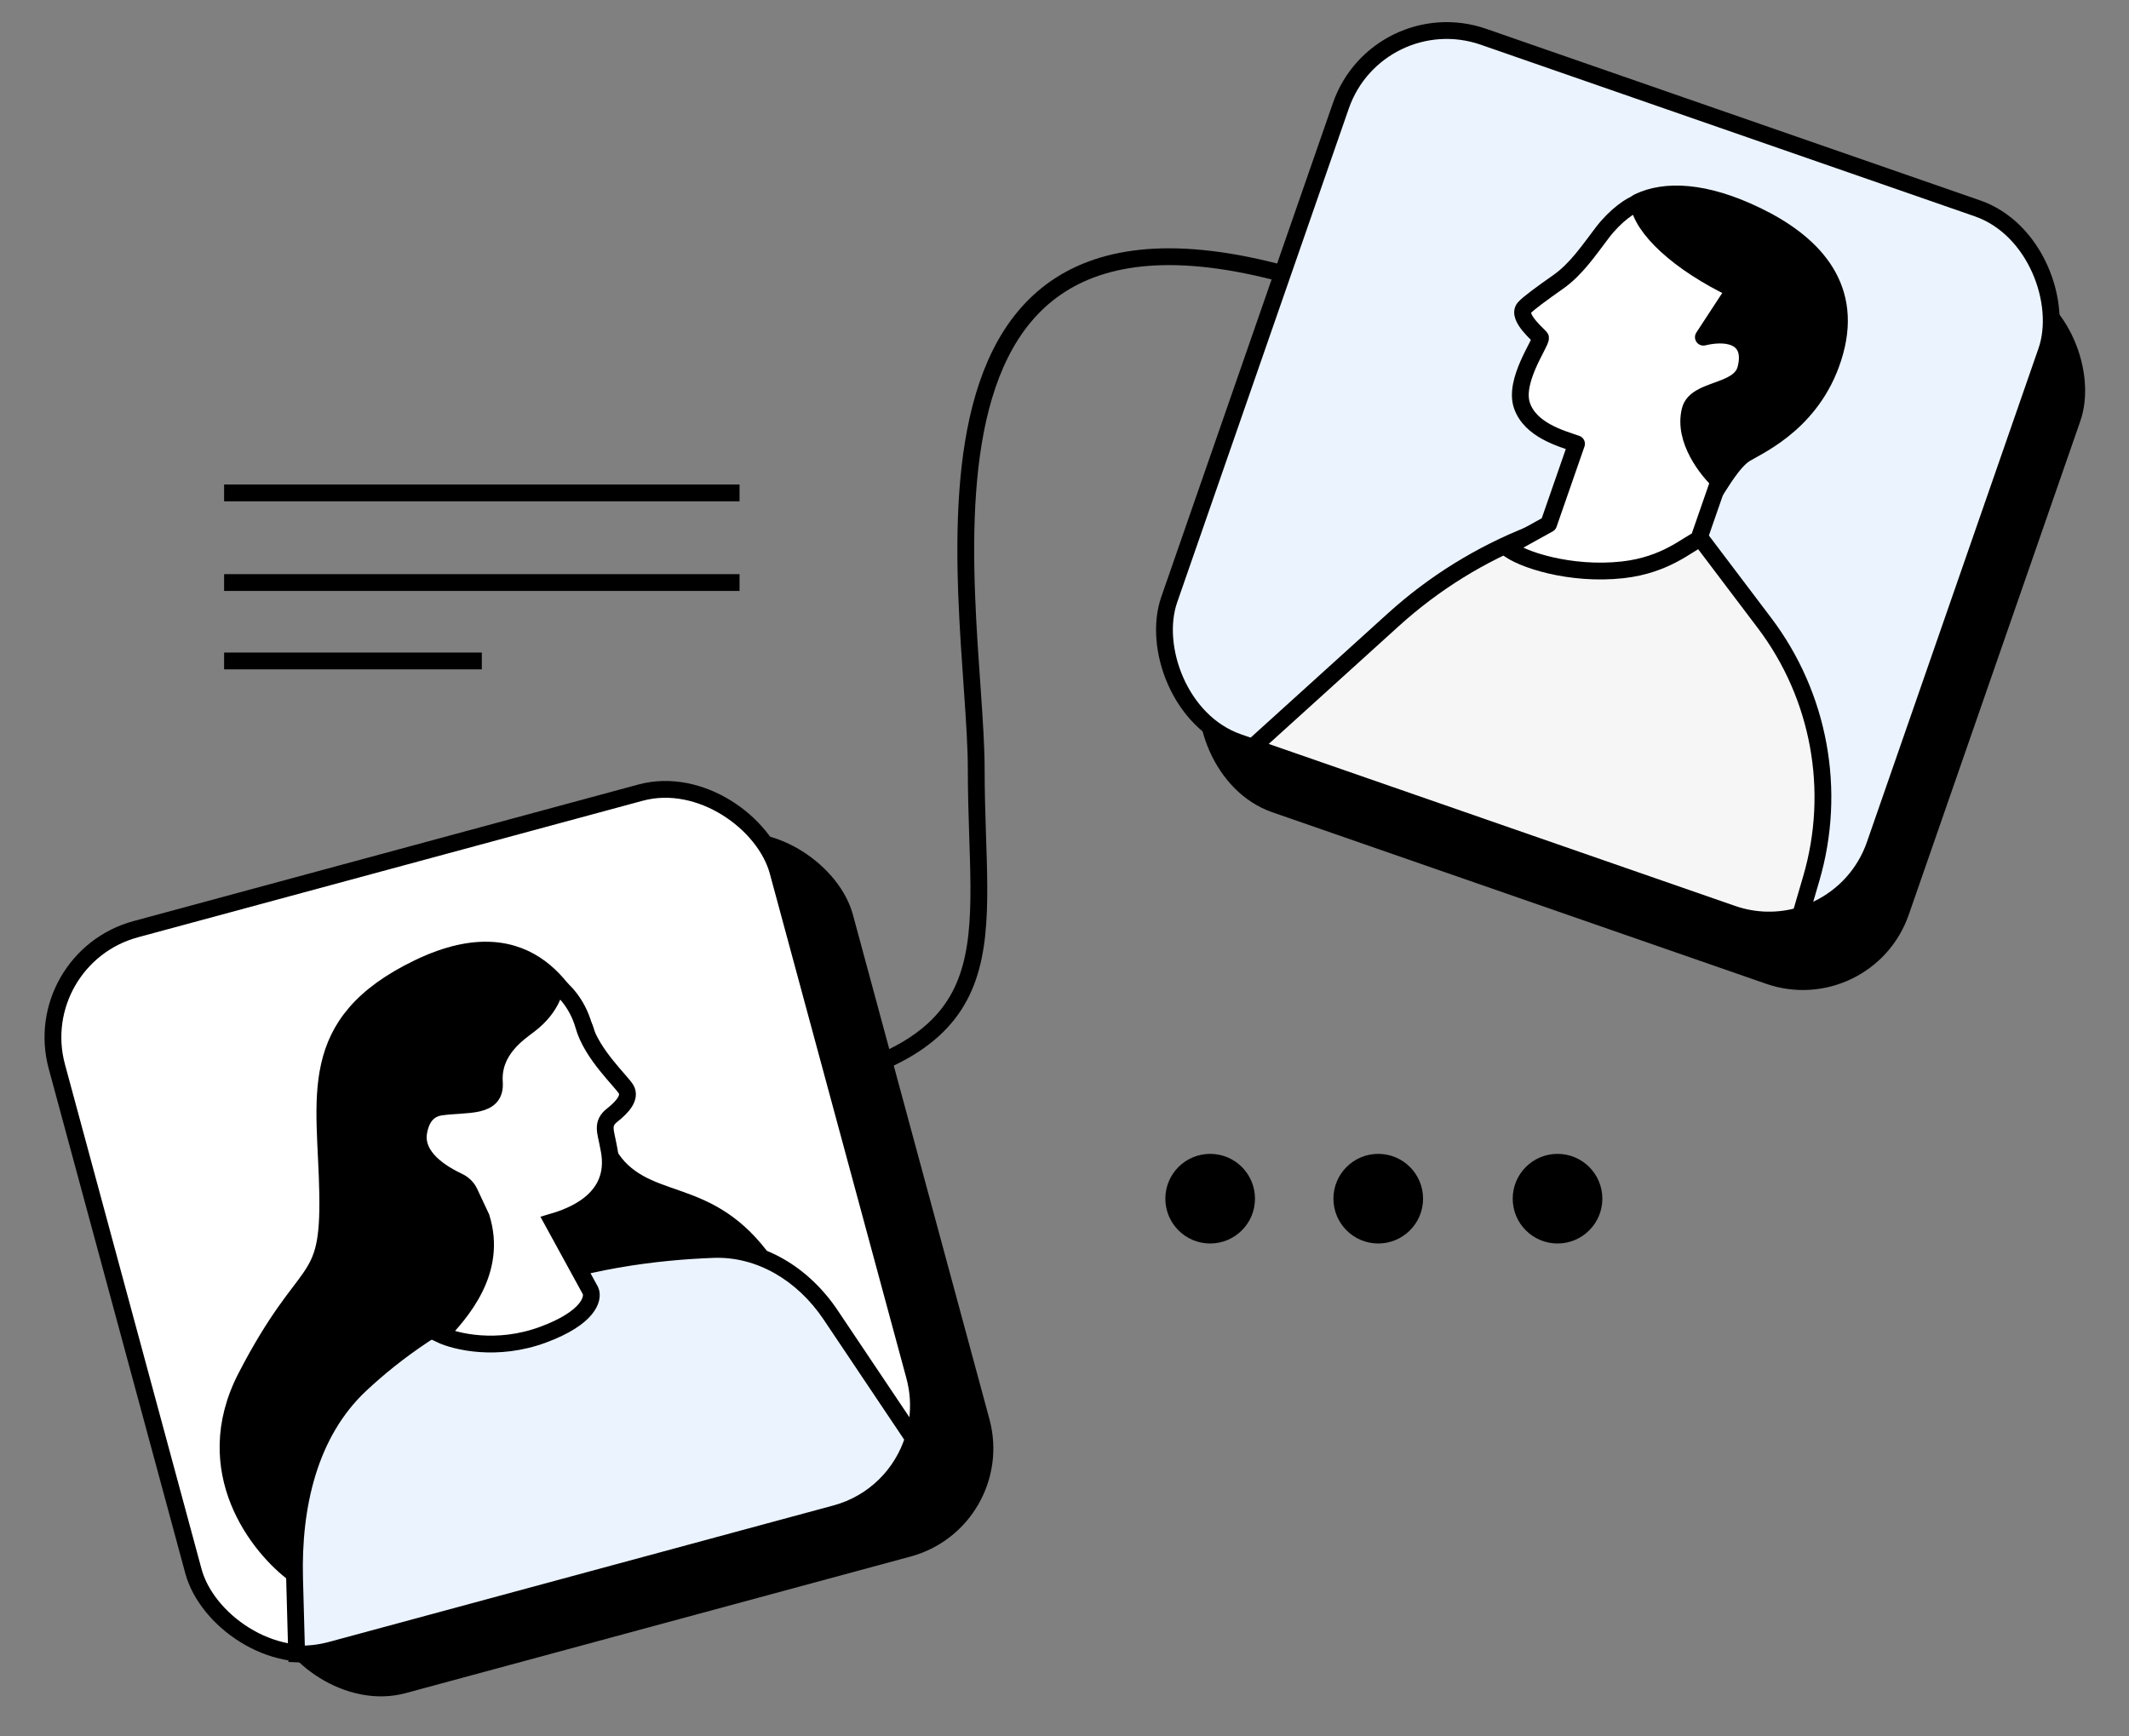 <svg width="190" height="155" viewBox="0 0 190 155" fill="none" xmlns="http://www.w3.org/2000/svg">
<rect x="0" y="0" width="190" height="155" fill="#808080" stroke="none"/>
<g id="Frame 512620" clip-path="url(#clip0_234_641)">
<g id="Group 512632">
<path id="Vector 2718" d="M70.622 97.168C90.622 93.168 87.122 84.168 87.122 68.668C87.122 53.168 77.122 9.168 122.622 27.168" stroke="black" stroke-width="1.5"/>
<g id="Group 512602">
<rect id="Rectangle 72" x="9.146" y="89.392" width="66.668" height="66.668" rx="10" transform="rotate(-15.14 9.146 89.392)" fill="black"/>
<g id="Group 512601">
<rect id="Rectangle 70" x="2.462" y="85.555" width="66.668" height="66.668" rx="10" transform="rotate(-15.14 2.462 85.555)" fill="white" stroke="black" stroke-width="1.5"/>
<g id="Group 512600">
<path id="Vector 2722" d="M21.961 122.908C17.61 131.319 23.096 138.2 26.383 140.589L69.732 115.038C64.73 105.898 59.248 107.984 55.533 104.535C51.818 101.086 53.151 93.505 52.093 91.571C51.034 89.638 47.681 81.423 37.373 86.379C27.066 91.334 29.106 97.984 29.246 106.587C29.386 115.19 27.399 112.394 21.961 122.908Z" fill="black" stroke="black" stroke-width="1.5"/>
<g id="Intersect">
<path fill-rule="evenodd" clip-rule="evenodd" d="M81.521 128.399C80.543 131.566 78.011 134.179 74.575 135.108L29.527 147.297C28.505 147.574 27.477 147.681 26.473 147.637L26.29 140.938C26.113 134.437 27.587 127.89 32.18 123.595C35.252 120.722 39.547 117.563 45.227 115.206C51.708 112.516 58.711 111.715 63.662 111.535C67.852 111.382 71.694 113.745 74.121 117.365L81.521 128.399Z" fill="#EBF3FF"/>
<path d="M81.521 128.399L82.238 128.62L82.344 128.278L82.144 127.981L81.521 128.399ZM26.473 147.637L25.723 147.657L25.742 148.356L26.44 148.386L26.473 147.637ZM26.29 140.938L25.541 140.958L26.29 140.938ZM32.18 123.595L31.668 123.047L32.18 123.595ZM45.227 115.206L44.939 114.513L45.227 115.206ZM63.662 111.535L63.635 110.785L63.635 110.785L63.662 111.535ZM74.121 117.365L73.499 117.782L74.121 117.365ZM80.805 128.177C79.899 131.109 77.557 133.525 74.379 134.384L74.771 135.832C78.466 134.833 81.187 132.023 82.238 128.62L80.805 128.177ZM74.379 134.384L29.331 146.573L29.723 148.021L74.771 135.832L74.379 134.384ZM29.331 146.573C28.384 146.829 27.434 146.929 26.506 146.888L26.44 148.386C27.52 148.434 28.625 148.318 29.723 148.021L29.331 146.573ZM25.541 140.958L25.723 147.657L27.223 147.617L27.04 140.917L25.541 140.958ZM31.668 123.047C26.849 127.554 25.361 134.36 25.541 140.958L27.04 140.917C26.866 134.514 28.325 128.227 32.693 124.142L31.668 123.047ZM44.939 114.513C39.163 116.91 34.794 120.123 31.668 123.047L32.693 124.142C35.711 121.32 39.931 118.216 45.514 115.899L44.939 114.513ZM63.635 110.785C58.641 110.967 51.538 111.774 44.939 114.513L45.514 115.899C51.879 113.257 58.782 112.463 63.689 112.284L63.635 110.785ZM74.744 116.947C72.204 113.159 68.137 110.621 63.635 110.785L63.689 112.284C67.567 112.143 71.183 114.33 73.499 117.782L74.744 116.947ZM82.144 127.981L74.744 116.947L73.499 117.782L80.898 128.817L82.144 127.981Z" fill="black"/>
</g>
<path id="Vector 2724" d="M52.093 91.571C51.514 89.512 50.206 88.263 49.625 87.896C49.545 88.168 49.34 89.88 47.247 91.482C46.279 92.223 43.924 93.757 44.12 96.619C44.28 98.958 41.676 98.491 39.355 98.819C38.43 98.95 37.651 99.534 37.378 100.994C36.941 103.325 39.519 104.798 40.921 105.465C41.35 105.669 41.701 106.007 41.903 106.437L42.953 108.679C44.479 113.554 41.03 117.269 39.306 119.126C40.645 119.764 44.349 120.661 48.453 119.145C52.557 117.63 52.995 115.898 52.701 115.221L49.334 109.069C55.633 107.222 54.433 103.082 54.282 102.25C54.057 101.003 53.672 100.3 54.63 99.547C55.589 98.794 56.275 97.962 55.89 97.259C55.506 96.555 52.816 94.145 52.093 91.571Z" fill="white" stroke="black" stroke-width="1.5"/>
</g>
</g>
</g>
<g id="Group 512599">
<rect id="Rectangle 72_2" x="125.968" y="6.244" width="66.668" height="66.668" rx="10" transform="rotate(19.16 125.968 6.244)" fill="black"/>
<rect id="Rectangle 71" x="122.944" width="66.668" height="66.668" rx="10" transform="rotate(19.16 122.944 0)" fill="#EBF3FF" stroke="black" stroke-width="1.5"/>
<g id="Group 512598">
<g id="Intersect_2">
<path fill-rule="evenodd" clip-rule="evenodd" d="M160.678 81.727C158.75 82.292 156.634 82.283 154.592 81.574L111.785 66.7L124.362 55.307C127.964 52.044 132.128 49.463 136.651 47.69L143.588 44.97L151.059 47.132L157.466 55.604C162.389 62.113 163.939 70.576 161.645 78.419L160.678 81.727Z" fill="#F6F6F6"/>
<path d="M160.678 81.727L160.889 82.447C161.134 82.375 161.326 82.183 161.398 81.938L160.678 81.727ZM154.592 81.574L154.839 80.865L154.592 81.574ZM111.785 66.7L111.281 66.144C111.085 66.322 110.997 66.59 111.05 66.85C111.102 67.109 111.288 67.321 111.538 67.408L111.785 66.7ZM124.362 55.307L123.858 54.752L124.362 55.307ZM136.651 47.69L136.377 46.991L136.377 46.991L136.651 47.69ZM143.588 44.97L143.797 44.249C143.638 44.203 143.468 44.211 143.314 44.272L143.588 44.97ZM151.059 47.132L151.657 46.68C151.56 46.551 151.423 46.456 151.268 46.412L151.059 47.132ZM157.466 55.604L156.868 56.057L157.466 55.604ZM161.645 78.419L162.365 78.63L161.645 78.419ZM160.467 81.008C158.684 81.53 156.728 81.522 154.839 80.865L154.346 82.282C156.541 83.044 158.816 83.054 160.889 82.447L160.467 81.008ZM154.839 80.865L112.031 65.991L111.538 67.408L154.346 82.282L154.839 80.865ZM123.858 54.752L111.281 66.144L112.288 67.256L124.865 55.863L123.858 54.752ZM136.377 46.991C131.77 48.798 127.528 51.427 123.858 54.752L124.865 55.863C128.401 52.661 132.487 50.128 136.925 48.388L136.377 46.991ZM143.314 44.272L136.377 46.991L136.925 48.388L143.862 45.668L143.314 44.272ZM151.268 46.412L143.797 44.249L143.38 45.69L150.851 47.852L151.268 46.412ZM158.065 55.152L151.657 46.68L150.461 47.584L156.868 56.057L158.065 55.152ZM162.365 78.63C164.726 70.56 163.131 61.85 158.065 55.152L156.868 56.057C161.648 62.376 163.153 70.593 160.926 78.209L162.365 78.63ZM161.398 81.938L162.365 78.63L160.926 78.209L159.958 81.517L161.398 81.938Z" fill="black"/>
</g>
<path id="Vector 2729" d="M155.785 40.497C154.682 41.151 153.461 43.316 153.175 43.721C148.751 41.838 149.893 34.779 150.83 32.081C148.43 27.649 144.339 18.915 146.227 18.016C148.587 16.893 152.135 16.987 156.816 19.262C161.498 21.536 165.448 25.284 163.763 31.393C162.079 37.501 157.163 39.68 155.785 40.497Z" fill="black" stroke="black" stroke-width="1.5" stroke-linejoin="round"/>
<path id="Vector 2730" d="M138.205 46.78L140.694 39.616C139.341 39.146 136.568 38.4 135.821 36.187C135.073 33.974 137.541 30.609 137.483 30.155C137.468 30.033 135.307 28.314 136.03 27.48C136.378 27.078 137.689 26.127 139.052 25.17C140.675 24.03 141.803 22.332 143.006 20.755C144.182 19.214 145.58 18.268 146.22 18.102C146.513 20.374 149.773 23.46 154.79 25.854L152.016 30.097C154.613 29.481 156.478 30.346 155.797 32.93C155.22 35.119 151.327 34.631 150.83 36.629C150.166 39.296 152.42 42.027 153.4 42.946L151.584 48.173C150.673 48.508 148.725 50.435 144.799 50.868C140.174 51.378 135.731 49.956 134.451 48.86L138.205 46.78Z" fill="white" stroke="black" stroke-width="1.5" stroke-linejoin="round"/>
</g>
</g>
<circle id="Ellipse 3032" cx="108" cy="107" r="4" fill="black"/>
<circle id="Ellipse 3033" cx="123" cy="107" r="4" fill="black"/>
<circle id="Ellipse 3034" cx="139" cy="107" r="4" fill="black"/>
<g id="Group 512619">
<path id="Vector 2706" d="M20 44H66" stroke="black" stroke-width="1.5"/>
<path id="Vector 2707" d="M20 52H66" stroke="black" stroke-width="1.5"/>
<path id="Vector 2708" d="M20 59H43" stroke="black" stroke-width="1.5"/>
</g>
</g>
</g>
<defs>
<clipPath id="clip0_234_641">
<rect width="190" height="155" fill="white"/>
</clipPath>
</defs>
</svg>
